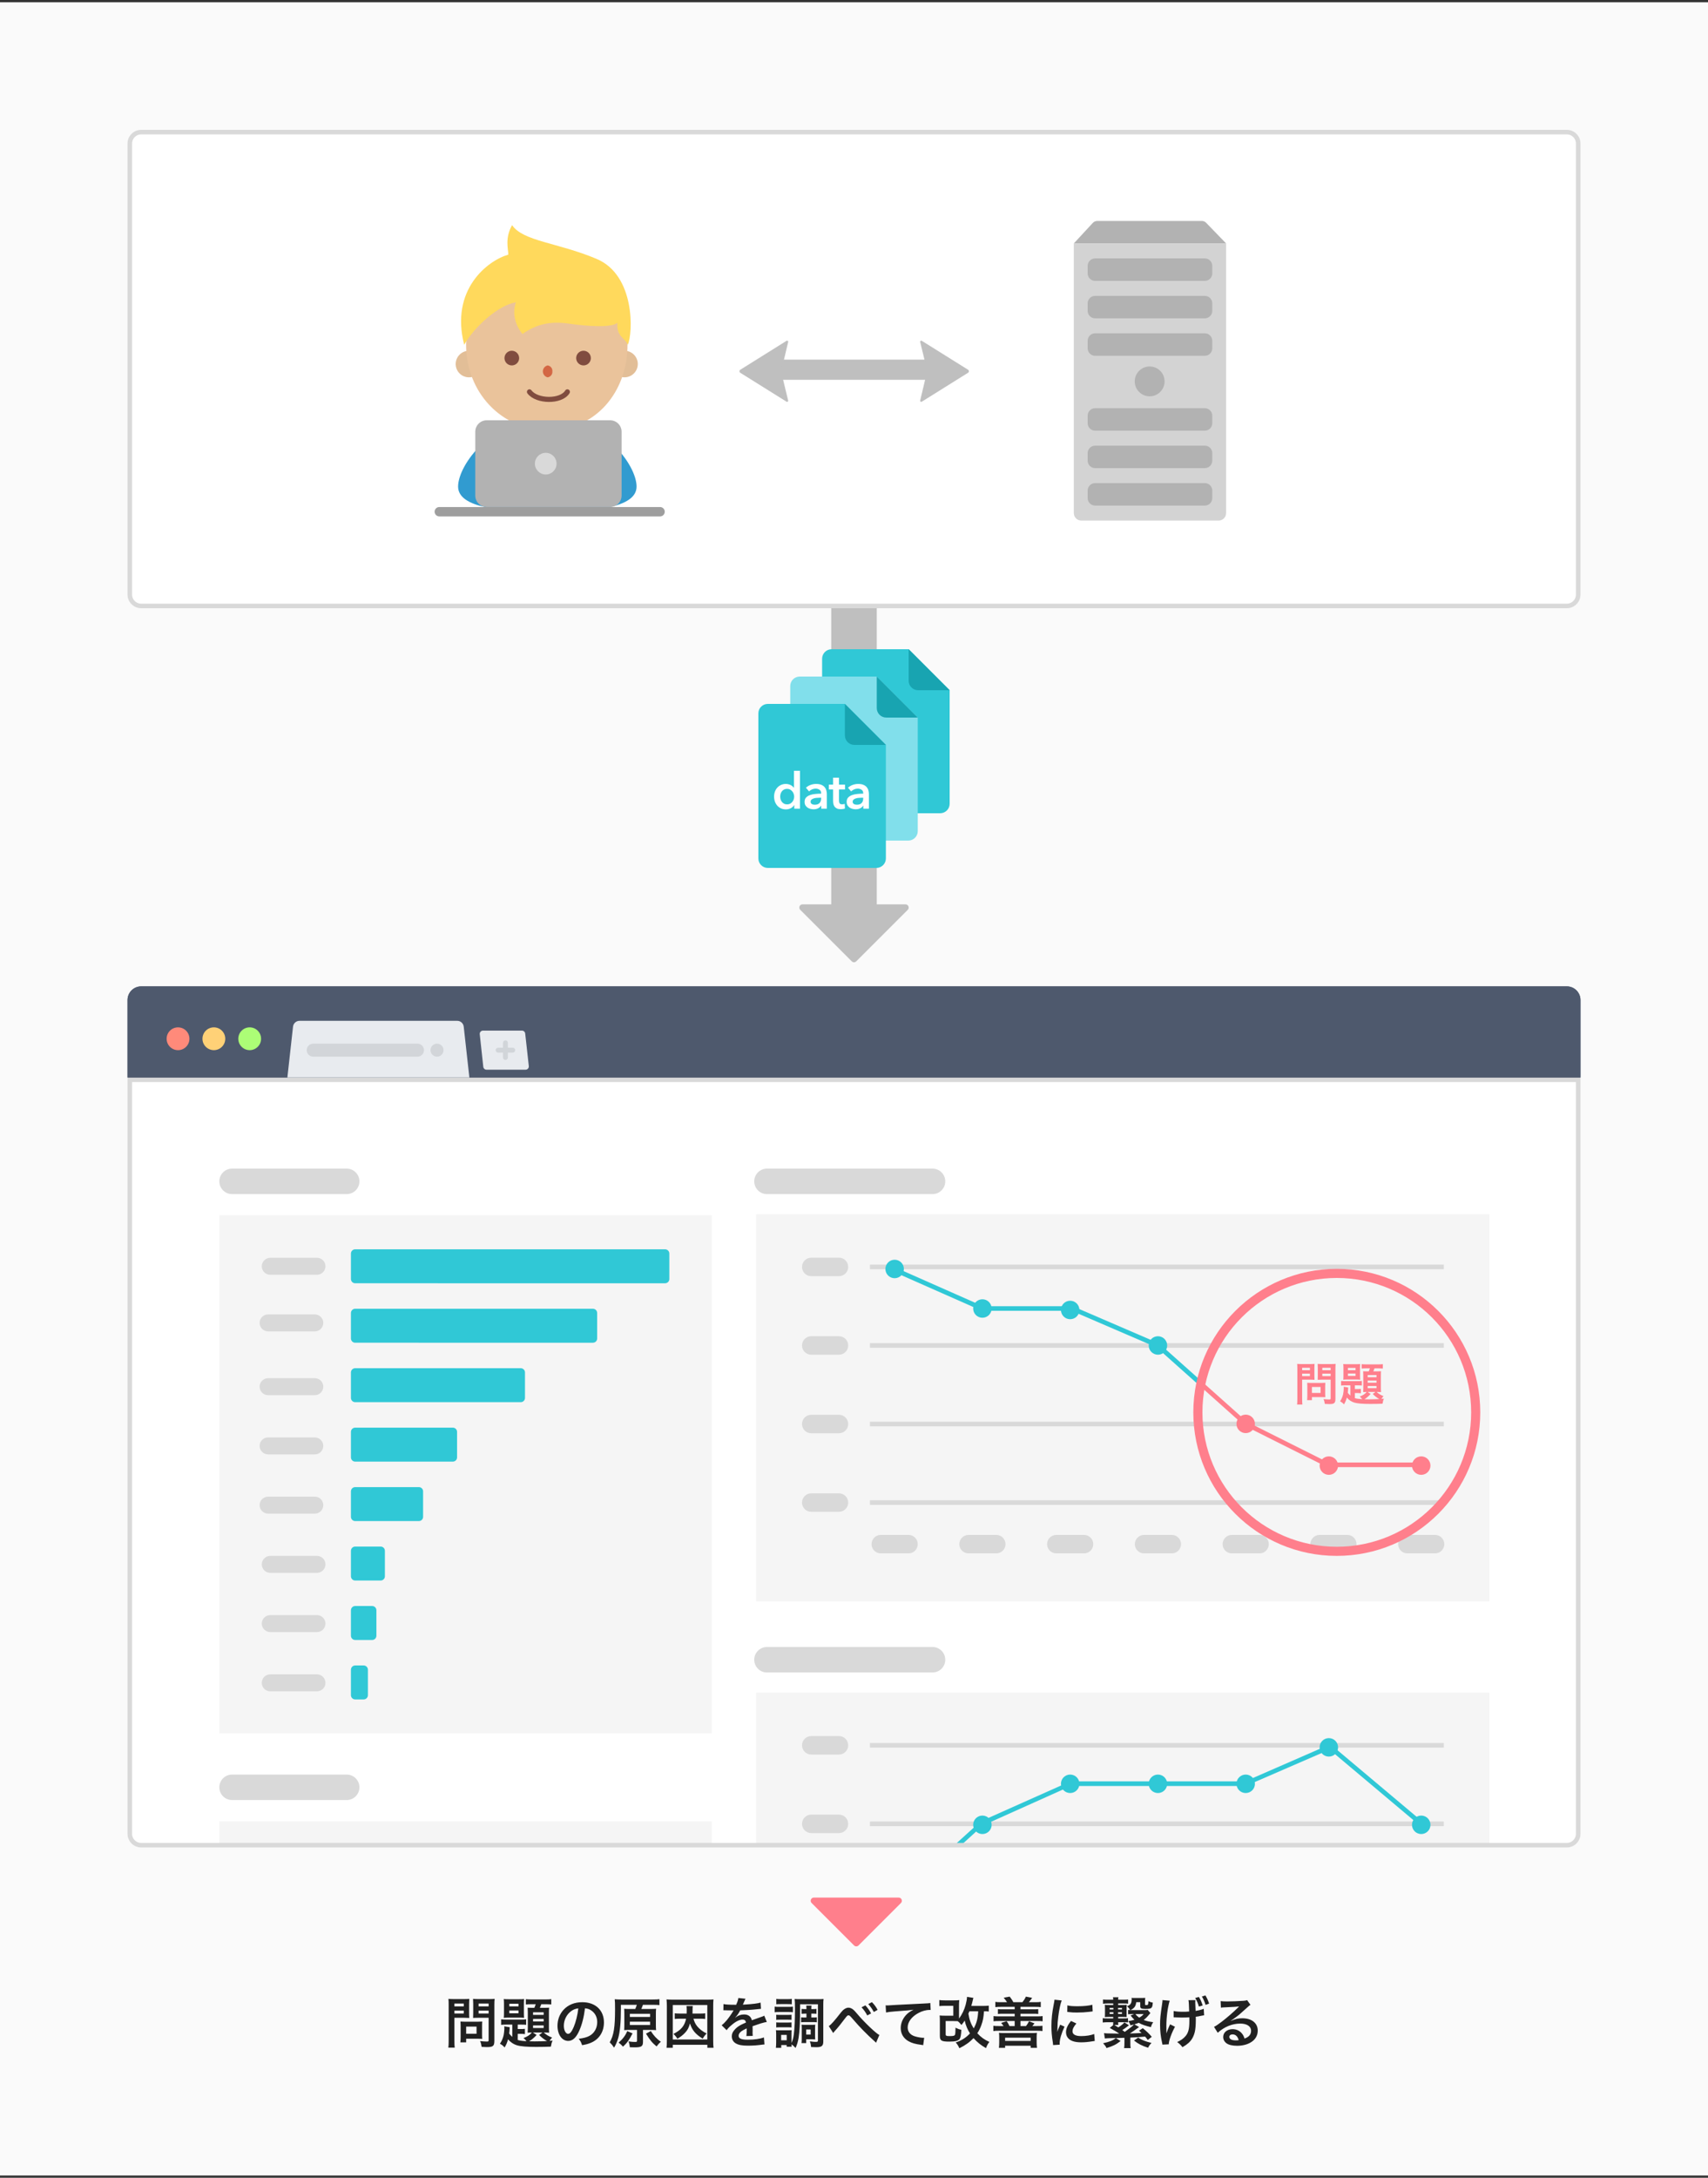 <?xml version="1.0" encoding="utf-8"?>
<!-- Generator: Adobe Illustrator 24.2.0, SVG Export Plug-In . SVG Version: 6.00 Build 0)  -->
<svg version="1.1" id="レイヤー_1" xmlns="http://www.w3.org/2000/svg" xmlns:xlink="http://www.w3.org/1999/xlink" x="0px"
	 y="0px" viewBox="0 0 375 478" style="enable-background:new 0 0 375 478;" xml:space="preserve">
<rect x="0" y="0" width="375" height="478" fill="#333333" stroke="none"/>
<style type="text/css">
	.st0{fill:#FAFAFA;}
	.st1{fill:#FFFFFF;}
	.st2{fill:none;stroke:#BFBFBF;stroke-width:4.433;}
	.st3{fill:#BFBFBF;}
	.st4{fill:#E2BE97;}
	.st5{fill:#319BD0;}
	.st6{fill:#EAC39B;}
	.st7{fill:#804C3F;}
	.st8{fill:none;stroke:#804C3F;stroke-width:1.115;stroke-linecap:round;stroke-linejoin:round;}
	.st9{fill:#B52A22;}
	.st10{fill:#D36744;}
	.st11{fill:#FFD95C;}
	.st12{fill:#B2B2B2;}
	.st13{fill:#D9D9D9;}
	.st14{fill:#9E9E9E;}
	.st15{fill:#D3D3D3;}
	.st16{fill:none;stroke:#D9D9D9;}
	.st17{fill-rule:evenodd;clip-rule:evenodd;fill:#BFBFBF;}
	.st18{fill:#F5F5F5;}
	.st19{fill:none;stroke:#D9D9D9;stroke-width:1.014;}
	.st20{fill:none;stroke:#30C8D6;stroke-width:1.014;}
	.st21{fill:none;stroke:#FF7F8C;stroke-width:1.014;}
	.st22{fill:#30C8D6;stroke:#30C8D6;stroke-width:1.014;}
	.st23{fill:#FF7F8C;}
	.st24{fill:#30C8D6;}
	.st25{fill:none;stroke:#FF7F8C;stroke-width:2;}
	.st26{clip-path:url(#SVGID_2_);}
	.st27{fill:#4E596D;}
	.st28{fill:#FF8A7A;}
	.st29{fill:#FFD177;}
	.st30{fill:#ACFD76;}
	.st31{fill:#E8EBEF;}
	.st32{fill:#D2D5D9;}
	.st33{fill:#D1D5D9;}
	.st34{fill:#212121;}
	.st35{fill-rule:evenodd;clip-rule:evenodd;fill:#30C8D6;}
	.st36{fill:#18A4B1;}
	.st37{fill-rule:evenodd;clip-rule:evenodd;fill:#81DFEB;}
</style>
<rect y="0.5" class="st0" width="375" height="477"/>
<path class="st1" d="M31,29h313c1.381,0,2.5,1.119,2.5,2.5v99c0,1.381-1.119,2.5-2.5,2.5H31
	c-1.381,0-2.5-1.119-2.5-2.5v-99C28.5,30.119,29.619,29,31,29z"/>
<path class="st2" d="M207.436,81.149h-39.895"/>
<path class="st3" d="M203.562,81.469l-1.535,6.448c-0.048,0.205,0.176,0.366,0.354,0.254
	l10.161-6.351c0.246-0.154,0.246-0.512,0-0.666l-10.157-6.348
	c-0.179-0.112-0.404,0.05-0.354,0.255l1.531,6.297
	C203.571,81.395,203.571,81.432,203.562,81.469z"/>
<path class="st3" d="M171.513,81.507l1.534-6.448c0.049-0.205-0.175-0.366-0.354-0.254
	l-10.16,6.351c-0.246,0.154-0.246,0.512,0,0.666l10.157,6.348
	c0.179,0.112,0.404-0.05,0.354-0.255l-1.531-6.296
	C171.504,81.581,171.504,81.543,171.513,81.507z"/>
<path class="st4" d="M105.88,79.903c0.001,0.577-0.17,1.141-0.491,1.621
	c-0.321,0.48-0.776,0.854-1.31,1.075c-0.533,0.221-1.119,0.279-1.686,0.166
	c-0.566-0.113-1.086-0.391-1.494-0.799c-0.408-0.408-0.686-0.928-0.798-1.494
	c-0.113-0.566-0.055-1.153,0.166-1.686c0.221-0.533,0.595-0.989,1.075-1.31
	c0.48-0.321,1.044-0.492,1.621-0.492c0.383,0,0.763,0.076,1.117,0.222
	c0.353,0.147,0.675,0.361,0.946,0.632c0.271,0.271,0.486,0.593,0.632,0.946
	C105.805,79.141,105.88,79.52,105.88,79.903z"/>
<path class="st4" d="M140.032,79.903c0,0.577-0.171,1.141-0.491,1.621
	c-0.321,0.48-0.777,0.854-1.31,1.075c-0.533,0.221-1.12,0.279-1.686,0.166
	c-0.566-0.113-1.086-0.391-1.494-0.799c-0.408-0.408-0.686-0.928-0.799-1.494
	c-0.112-0.566-0.054-1.153,0.167-1.686c0.221-0.533,0.595-0.989,1.075-1.31
	c0.479-0.321,1.044-0.492,1.621-0.492c0.774,0,1.516,0.307,2.063,0.854
	C139.725,78.387,140.032,79.13,140.032,79.903z"/>
<path class="st5" d="M120.17,91.691c-12.024-0-19.594,10.313-19.594,15.1
	c0,4.788,9.797,5.525,19.594,5.525c9.796,0,19.593-0.737,19.593-5.525
	C139.763,102.004,132.193,91.691,120.17,91.691z"/>
<path class="st6" d="M137.773,75.668c0,10.373-6.992,18.783-17.365,18.783
	c-10.373,0-18.073-8.41-18.073-18.783s7.701-18.783,18.073-18.783
	C130.781,56.885,137.773,65.294,137.773,75.668z"/>
<path class="st7" d="M113.981,78.595c0,0.318-0.094,0.63-0.271,0.894
	c-0.177,0.265-0.428,0.471-0.722,0.593c-0.294,0.122-0.618,0.154-0.93,0.092
	c-0.313-0.062-0.599-0.215-0.825-0.44c-0.225-0.225-0.378-0.512-0.44-0.824
	c-0.062-0.312-0.03-0.636,0.091-0.93c0.122-0.294,0.328-0.546,0.593-0.722
	c0.265-0.177,0.576-0.271,0.894-0.271c0.427,0,0.837,0.17,1.138,0.471
	C113.811,77.759,113.981,78.168,113.981,78.595z"/>
<path class="st7" d="M129.723,78.595c0.001,0.318-0.094,0.63-0.271,0.894
	c-0.176,0.265-0.428,0.471-0.722,0.593c-0.294,0.122-0.618,0.154-0.93,0.092
	c-0.312-0.062-0.599-0.215-0.824-0.441c-0.225-0.225-0.379-0.512-0.441-0.824
	c-0.062-0.312-0.03-0.636,0.092-0.93c0.122-0.294,0.328-0.546,0.593-0.722
	c0.265-0.177,0.576-0.271,0.894-0.271c0.427,0,0.836,0.17,1.138,0.471
	C129.554,77.759,129.723,78.168,129.723,78.595z"/>
<path class="st8" d="M116.244,86.008c1.574,2.149,6.949,2.267,8.328,0"/>
<path class="st9" d="M120.054,94.451h0.352c-0.118,0-0.234-0.007-0.352-0.009V94.451z"/>
<path class="st10" d="M121.276,81.513c0.031,0.311-0.061,0.622-0.256,0.867
	s-0.478,0.403-0.788,0.442c-0.297-0.067-0.562-0.234-0.751-0.471
	c-0.19-0.238-0.293-0.533-0.293-0.837s0.103-0.599,0.293-0.837
	c0.189-0.238,0.454-0.404,0.751-0.471c0.31,0.039,0.593,0.197,0.788,0.442
	S121.307,81.201,121.276,81.513z"/>
<path class="st11" d="M111.603,55.887c-4.574,1.322-12.795,7.699-9.691,19.782
	c2.212-3.932,7.569-8.741,11.359-9.307c-0.948,2.653,0.066,5.257,1.432,6.954
	c3.222-2.274,6.254-2.842,10.233-2.274c3.98,0.569,9.285,0.948,10.612-0.19
	c-0.189,3.15,1.632,3.208,2.291,4.817C138.976,73.205,139.527,60.43,131,56.83
	c-8.527-3.601-16.156-3.846-18.571-7.42
	C110.829,52.276,111.575,54.556,111.603,55.887z"/>
<path class="st12" d="M104.347,94.764c0-1.39,1.127-2.517,2.517-2.517h27.094
	c1.39,0,2.517,1.127,2.517,2.517v14.005c0,1.39-1.127,2.517-2.517,2.517h-27.094
	c-1.39,0-2.517-1.127-2.517-2.517V94.764z"/>
<circle class="st13" cx="119.816" cy="101.767" r="2.38"/>
<path class="st14" d="M95.42,112.317c0-0.569,0.462-1.031,1.031-1.031h48.468
	c0.57,0,1.031,0.462,1.031,1.031c0,0.57-0.461,1.032-1.031,1.032H96.451
	C95.882,113.349,95.42,112.887,95.42,112.317z"/>
<path class="st12" d="M239.93,48.924c0.25-0.27,0.602-0.424,0.97-0.424h22.967
	c0.358,0,0.7,0.145,0.949,0.402l4.383,4.53h-33.436L239.93,48.924z"/>
<path class="st15" d="M235.763,53.432h33.436v59.188c0,0.905-0.734,1.638-1.638,1.638
	h-30.161c-0.904,0-1.637-0.733-1.637-1.638V53.432z"/>
<path class="st12" d="M238.802,107.676c0-0.905,0.733-1.638,1.638-1.638h24.081
	c0.905,0,1.638,0.733,1.638,1.638v1.656c0,0.905-0.733,1.638-1.638,1.638h-24.081
	c-0.905,0-1.638-0.733-1.638-1.638V107.676z"/>
<path class="st12" d="M238.802,74.797c0-0.904,0.733-1.638,1.638-1.638h24.081
	c0.905,0,1.638,0.733,1.638,1.638v1.656c0,0.904-0.733,1.638-1.638,1.638h-24.081
	c-0.905,0-1.638-0.733-1.638-1.638V74.797z"/>
<circle class="st12" cx="252.413" cy="83.713" r="3.276"/>
<path class="st12" d="M238.802,99.456c0-0.904,0.733-1.638,1.638-1.638h24.081
	c0.905,0,1.638,0.733,1.638,1.638v1.657c0,0.904-0.733,1.637-1.638,1.637h-24.081
	c-0.905,0-1.638-0.733-1.638-1.637V99.456z"/>
<path class="st12" d="M238.802,66.578c0-0.905,0.733-1.638,1.638-1.638h24.081
	c0.905,0,1.638,0.733,1.638,1.638v1.656c0,0.905-0.733,1.638-1.638,1.638h-24.081
	c-0.905,0-1.638-0.733-1.638-1.638V66.578z"/>
<path class="st12" d="M238.802,91.236c0-0.905,0.733-1.638,1.638-1.638h24.081
	c0.905,0,1.638,0.733,1.638,1.638v1.656c0,0.905-0.733,1.638-1.638,1.638h-24.081
	c-0.905,0-1.638-0.733-1.638-1.638V91.236z"/>
<path class="st12" d="M238.802,58.358c0-0.905,0.734-1.638,1.638-1.638h24.081
	c0.905,0,1.638,0.733,1.638,1.638v1.656c0,0.904-0.733,1.638-1.638,1.638h-24.081
	c-0.904,0-1.638-0.733-1.638-1.638V58.358z"/>
<path class="st16" d="M31,29h313c1.381,0,2.5,1.119,2.5,2.5v99c0,1.381-1.119,2.5-2.5,2.5H31
	c-1.381,0-2.5-1.119-2.5-2.5v-99C28.5,30.119,29.619,29,31,29z"/>
<path class="st17" d="M192.5,133.5h-10v65h-6.31c-0.624,0-0.936,0.754-0.495,1.195l11.31,11.31
	c0.273,0.273,0.717,0.273,0.99,0l11.31-11.31
	c0.441-0.441,0.129-1.195-0.495-1.195H192.5V133.5z"/>
<g>
	<path class="st1" d="M28.5,237h318v165.5c0,1.381-1.119,2.5-2.5,2.5H31c-1.381,0-2.5-1.119-2.5-2.5V237z"/>
	<rect x="166" y="266.5" class="st18" width="161" height="85"/>
	<path class="st19" d="M191,329.799h126"/>
	<path class="st19" d="M191,312.559h126"/>
	<path class="st19" d="M191,295.318h126"/>
	<path class="st19" d="M191,278.078h126"/>
	<path class="st20" d="M196,278.5l19.693,8.705h19.707l18.831,8.114l9.306,8.299"/>
	<path class="st21" d="M312.175,321.513H291.5L273.5,312.5l-9.761-8.714"/>
	<circle class="st22" cx="196.424" cy="278.528" r="1.521"/>
	<circle class="st22" cx="215.693" cy="287.206" r="1.521"/>
	<circle class="st22" cx="234.962" cy="287.528" r="1.521"/>
	<circle class="st22" cx="254.231" cy="295.318" r="1.521"/>
	<circle class="st23" cx="273.499" cy="312.528" r="2.028"/>
	<circle class="st23" cx="291.754" cy="321.686" r="2.028"/>
	<circle class="st23" cx="312.037" cy="321.686" r="2.028"/>
	<path class="st13" d="M178.113,276.05h6.085c1.12,0,2.028,0.908,2.028,2.028l0,0
		c0,1.12-0.908,2.028-2.028,2.028h-6.085c-1.12,0-2.028-0.908-2.028-2.028l0,0
		C176.085,276.958,176.993,276.05,178.113,276.05z"/>
	<path class="st13" d="M178.113,293.29h6.085c1.12,0,2.028,0.908,2.028,2.028l0,0
		c0,1.12-0.908,2.028-2.028,2.028h-6.085c-1.12,0-2.028-0.908-2.028-2.028l0,0
		C176.085,294.198,176.993,293.29,178.113,293.29z"/>
	<path class="st13" d="M178.113,310.531h6.085c1.12,0,2.028,0.908,2.028,2.028l0,0
		c0,1.12-0.908,2.028-2.028,2.028h-6.085c-1.12,0-2.028-0.908-2.028-2.028l0,0
		C176.085,311.439,176.993,310.531,178.113,310.531z"/>
	<path class="st13" d="M178.113,327.771h6.085c1.12,0,2.028,0.908,2.028,2.028l0,0
		c0,1.12-0.908,2.028-2.028,2.028h-6.085c-1.12,0-2.028-0.908-2.028-2.028l0,0
		C176.085,328.679,176.993,327.771,178.113,327.771z"/>
	<path class="st13" d="M193.382,336.898h6.085c1.12,0,2.028,0.908,2.028,2.028l0,0
		c0,1.12-0.908,2.028-2.028,2.028h-6.085c-1.12,0-2.028-0.908-2.028-2.028l0,0
		C191.354,337.806,192.262,336.898,193.382,336.898z"/>
	<path class="st13" d="M212.65,336.898h6.085c1.12,0,2.028,0.908,2.028,2.028l0,0
		c0,1.12-0.908,2.028-2.028,2.028h-6.085c-1.12,0-2.028-0.908-2.028-2.028l0,0
		C210.622,337.806,211.53,336.898,212.65,336.898z"/>
	<path class="st13" d="M231.919,336.898h6.085c1.12,0,2.028,0.908,2.028,2.028l0,0
		c0,1.12-0.908,2.028-2.028,2.028h-6.085c-1.12,0-2.028-0.908-2.028-2.028l0,0
		C229.891,337.806,230.799,336.898,231.919,336.898z"/>
	<path class="st13" d="M251.188,336.898h6.085c1.12,0,2.028,0.908,2.028,2.028l0,0
		c0,1.12-0.908,2.028-2.028,2.028h-6.085c-1.12,0-2.028-0.908-2.028-2.028l0,0
		C249.16,337.806,250.068,336.898,251.188,336.898z"/>
	<path class="st13" d="M270.457,336.898h6.085c1.12,0,2.028,0.908,2.028,2.028l0,0
		c0,1.12-0.908,2.028-2.028,2.028h-6.085c-1.12,0-2.028-0.908-2.028-2.028l0,0
		C268.429,337.806,269.337,336.898,270.457,336.898z"/>
	<path class="st13" d="M289.725,336.898h6.085c1.12,0,2.028,0.908,2.028,2.028l0,0
		c0,1.12-0.908,2.028-2.028,2.028h-6.085c-1.12,0-2.028-0.908-2.028-2.028l0,0
		C287.697,337.806,288.605,336.898,289.725,336.898z"/>
	<path class="st13" d="M308.994,336.898h6.085c1.12,0,2.028,0.908,2.028,2.028l0,0
		c0,1.12-0.908,2.028-2.028,2.028h-6.085c-1.12,0-2.028-0.908-2.028-2.028l0,0
		C306.966,337.806,307.874,336.898,308.994,336.898z"/>
	<rect x="166" y="371.5" class="st18" width="161" height="33.5"/>
	<path class="st19" d="M191,400.318h126"/>
	<path class="st19" d="M191,383.078h126"/>
	<polygon class="st24" points="292.086,382.838 273.395,390.993 235,390.993 215.292,399.785 
		209.538,405 211.021,405 215.781,400.678 235.108,392.007 273.5,392.007 291.914,384.02 
		311.674,400.636 312.326,399.86 292.326,383.041 	"/>
	<circle class="st22" cx="215.693" cy="400.528" r="1.521"/>
	<circle class="st22" cx="234.962" cy="391.528" r="1.521"/>
	<circle class="st22" cx="254.231" cy="391.528" r="1.521"/>
	<circle class="st22" cx="273.499" cy="391.528" r="1.521"/>
	<circle class="st22" cx="291.754" cy="383.528" r="1.521"/>
	<circle class="st22" cx="312.037" cy="400.528" r="1.521"/>
	<path class="st13" d="M178.113,381.05h6.085c1.12,0,2.028,0.908,2.028,2.028l0,0
		c0,1.12-0.908,2.028-2.028,2.028h-6.085c-1.12,0-2.028-0.908-2.028-2.028l0,0
		C176.085,381.958,176.993,381.05,178.113,381.05z"/>
	<path class="st13" d="M178.113,398.29h6.085c1.12,0,2.028,0.908,2.028,2.028l0,0
		c0,1.12-0.908,2.028-2.028,2.028h-6.085c-1.12,0-2.028-0.908-2.028-2.028l0,0
		C176.085,399.198,176.993,398.29,178.113,398.29z"/>
	<rect x="48.155" y="266.753" class="st18" width="108.121" height="113.713"/>
	<path class="st13" d="M59.339,276.074H69.592c1.03,0,1.864,0.835,1.864,1.864v0
		c0,1.03-0.835,1.864-1.864,1.864H59.339c-1.03,0-1.864-0.835-1.864-1.864v-0
		C57.475,276.909,58.31,276.074,59.339,276.074z"/>
	<path class="st24" d="M77.981,274.209h68.041c0.515,0,0.932,0.417,0.932,0.932v5.592
		c0,0.515-0.417,0.932-0.932,0.932H77.981c-0.515,0-0.932-0.417-0.932-0.932
		v-5.592C77.049,274.626,77.466,274.209,77.981,274.209z"/>
	<path class="st24" d="M77.981,287.259h52.196c0.515,0,0.932,0.417,0.932,0.932v5.592
		c0,0.515-0.417,0.932-0.932,0.932H77.981c-0.515,0-0.932-0.417-0.932-0.932
		v-5.592C77.049,287.676,77.466,287.259,77.981,287.259z"/>
	<path class="st24" d="M77.981,300.307h36.351c0.515,0,0.932,0.417,0.932,0.932v5.592
		c0,0.515-0.417,0.932-0.932,0.932H77.981c-0.515,0-0.932-0.417-0.932-0.932v-5.592
		C77.049,300.724,77.466,300.307,77.981,300.307z"/>
	<path class="st24" d="M77.981,313.356h21.438c0.515,0,0.932,0.417,0.932,0.932v5.592
		c0,0.515-0.417,0.932-0.932,0.932H77.981c-0.515,0-0.932-0.417-0.932-0.932v-5.592
		C77.049,313.773,77.466,313.356,77.981,313.356z"/>
	<path class="st24" d="M77.981,326.406h13.981c0.515,0,0.932,0.417,0.932,0.932v5.592
		c0,0.515-0.417,0.932-0.932,0.932H77.981c-0.515,0-0.932-0.417-0.932-0.932v-5.592
		C77.049,326.823,77.466,326.406,77.981,326.406z"/>
	<path class="st24" d="M77.981,339.455h5.592c0.515,0,0.932,0.417,0.932,0.932v5.592
		c0,0.515-0.417,0.932-0.932,0.932h-5.592c-0.515,0-0.932-0.417-0.932-0.932v-5.592
		C77.049,339.872,77.466,339.455,77.981,339.455z"/>
	<path class="st24" d="M77.981,352.504h3.728c0.515,0,0.932,0.417,0.932,0.932v5.592
		c0,0.515-0.417,0.932-0.932,0.932h-3.728c-0.515,0-0.932-0.417-0.932-0.932v-5.592
		C77.049,352.921,77.466,352.504,77.981,352.504z"/>
	<path class="st24" d="M77.981,365.553h1.864c0.515,0,0.932,0.417,0.932,0.932v5.592
		c0,0.515-0.417,0.932-0.932,0.932h-1.864c-0.515,0-0.932-0.417-0.932-0.932v-5.592
		C77.049,365.97,77.466,365.553,77.981,365.553z"/>
	<path class="st13" d="M58.864,288.5h10.253c1.03,0,1.864,0.835,1.864,1.864v0
		c0,1.03-0.835,1.864-1.864,1.864h-10.253c-1.03,0-1.864-0.835-1.864-1.864v-0
		C57,289.335,57.835,288.5,58.864,288.5z"/>
	<path class="st13" d="M58.864,302.5h10.253c1.03,0,1.864,0.835,1.864,1.864v0
		c0,1.03-0.835,1.864-1.864,1.864h-10.253c-1.03,0-1.864-0.835-1.864-1.864v-0
		C57,303.335,57.835,302.5,58.864,302.5z"/>
	<path class="st13" d="M58.864,315.5h10.253c1.03,0,1.864,0.835,1.864,1.864v0
		c0,1.03-0.835,1.864-1.864,1.864h-10.253c-1.03,0-1.864-0.835-1.864-1.864v-0
		C57,316.335,57.835,315.5,58.864,315.5z"/>
	<path class="st13" d="M58.864,328.5h10.253c1.03,0,1.864,0.835,1.864,1.864v0
		c0,1.03-0.835,1.864-1.864,1.864h-10.253c-1.03,0-1.864-0.835-1.864-1.864v-0
		C57,329.335,57.835,328.5,58.864,328.5z"/>
	<path class="st13" d="M59.339,341.5H69.592c1.03,0,1.864,0.835,1.864,1.864v0
		c0,1.03-0.835,1.864-1.864,1.864H59.339c-1.03,0-1.864-0.835-1.864-1.864v-0
		C57.475,342.335,58.31,341.5,59.339,341.5z"/>
	<path class="st13" d="M59.339,354.5H69.592c1.03,0,1.864,0.835,1.864,1.864v0
		c0,1.03-0.835,1.864-1.864,1.864H59.339c-1.03,0-1.864-0.835-1.864-1.864v-0
		C57.475,355.335,58.31,354.5,59.339,354.5z"/>
	<path class="st13" d="M59.339,367.5H69.592c1.03,0,1.864,0.835,1.864,1.864v0
		c0,1.03-0.835,1.864-1.864,1.864H59.339c-1.03,0-1.864-0.835-1.864-1.864v-0
		C57.475,368.335,58.31,367.5,59.339,367.5z"/>
	<path class="st13" d="M50.951,256.5h25.166c1.544,0,2.796,1.252,2.796,2.796v-0
		c0,1.544-1.252,2.796-2.796,2.796H50.951c-1.544,0-2.796-1.252-2.796-2.796v0
		C48.155,257.752,49.407,256.5,50.951,256.5z"/>
	<path class="st13" d="M50.951,389.5h25.166c1.544,0,2.796,1.252,2.796,2.796v-0
		c0,1.544-1.252,2.796-2.796,2.796H50.951c-1.544,0-2.796-1.252-2.796-2.796v0
		C48.155,390.752,49.407,389.5,50.951,389.5z"/>
	<path class="st13" d="M168.392,256.5h36.351c1.544,0,2.796,1.252,2.796,2.796v-0
		c0,1.544-1.252,2.796-2.796,2.796h-36.351c-1.544,0-2.796-1.252-2.796-2.796
		v0C165.596,257.752,166.848,256.5,168.392,256.5z"/>
	<path class="st13" d="M168.392,361.5h36.351c1.544,0,2.796,1.252,2.796,2.796v-0
		c0,1.544-1.252,2.796-2.796,2.796h-36.351c-1.544,0-2.796-1.252-2.796-2.796
		v0C165.596,362.752,166.848,361.5,168.392,361.5z"/>
	<rect x="48.155" y="399.787" class="st18" width="108.121" height="5.213"/>
	<circle class="st25" cx="293.5" cy="310" r="30.5"/>
	<path class="st23" d="M285.89,302.82h1.8c0.33,0,0.68,0.01,0.92,0.03
		c-0.02-0.22-0.03-0.45-0.03-0.9v-1.65c0-0.39,0.01-0.62,0.03-0.94
		c-0.27,0.03-0.5,0.04-1.02,0.04h-1.77c-0.48,0-0.71-0.01-1.02-0.04
		c0.03,0.32,0.04,0.6,0.04,1.13v6.55c0,0.62-0.02,0.94-0.06,1.24
		h1.17c-0.04-0.26-0.06-0.63-0.06-1.23V302.82z M285.89,300.22h1.71
		v0.52h-1.71V300.22z M285.89,301.51h1.71v0.53h-1.71V301.51z M293.2,300.48
		c0-0.49,0.01-0.79,0.05-1.12c-0.31,0.03-0.55,0.04-1.03,0.04h-1.9
		c-0.5,0-0.72-0.01-1.02-0.04c0.02,0.29,0.03,0.56,0.03,0.94v1.65
		c0,0.43-0.01,0.63-0.02,0.9c0.22-0.02,0.58-0.03,0.91-0.03h1.93
		v4.09c0,0.22-0.05,0.26-0.33,0.26c-0.33,0-0.81-0.04-1.23-0.09
		c0.16,0.37,0.21,0.58,0.28,1.06c0.66,0.04,0.77,0.04,0.93,0.04
		c0.58,0,0.85-0.04,1.05-0.16c0.26-0.16,0.35-0.42,0.35-0.97V300.48z
		 M290.32,300.22h1.83v0.52h-1.83V300.22z M290.32,301.51h1.83v0.53h-1.83
		V301.51z M290.95,304.2c0-0.29,0.01-0.49,0.03-0.69
		c-0.21,0.02-0.46,0.03-0.77,0.03h-2.47c-0.29,0-0.52-0.01-0.74-0.03
		c0.02,0.21,0.03,0.43,0.03,0.7v2.14c0,0.38-0.02,0.69-0.05,0.97
		h1.06v-0.67h2.23c0.29,0,0.5,0.01,0.71,0.03
		c-0.02-0.19-0.03-0.39-0.03-0.68V304.2z M288.04,304.43h1.9v1.31
		h-1.9V304.43z M296.48,306.32c-0.27-0.25-0.42-0.41-0.57-0.62
		c0.05-0.37,0.07-0.6,0.08-0.8c0-0.18,0.01-0.2,0.03-0.35
		l-1.01-0.17c0.01,0.13,0.02,0.2,0.02,0.29
		c0,0.4-0.07,1.06-0.15,1.4c-0.14,0.57-0.36,1.07-0.66,1.49
		c0.49,0.3,0.56,0.36,0.85,0.69c0.28-0.44,0.47-0.89,0.64-1.5
		c0.4,0.51,0.97,0.9,1.62,1.1c0.66,0.2,1.78,0.3,3.52,0.3
		c0.87,0,2.01-0.02,2.69-0.05c0.08-0.49,0.15-0.76,0.31-1.11
		c-0.26,0.03-0.37,0.04-0.55,0.05c0.15-0.24,0.26-0.38,0.46-0.6
		c-0.6-0.23-1.02-0.48-1.53-0.92h0.17c0.37,0,0.57,0.01,0.82,0.03
		c-0.03-0.28-0.04-0.57-0.04-0.95v-2.78c0-0.39,0.01-0.61,0.04-0.85
		C302.98,300.99,302.8,301,302.38,301h-0.86c0.11-0.24,0.16-0.37,0.26-0.66
		h0.87c0.34,0,0.72,0.02,0.96,0.04v-0.97
		c-0.24,0.04-0.53,0.06-1.05,0.06h-2.52c-0.46,0-0.79-0.02-1.08-0.05
		v0.97c0.26-0.03,0.6-0.05,0.99-0.05h0.82
		c-0.07,0.21-0.15,0.43-0.25,0.66h-0.4c-0.43,0-0.6-0.01-0.83-0.03
		c0.02,0.27,0.03,0.51,0.03,0.84v2.92c0,0.34-0.01,0.6-0.03,0.82
		c0.22-0.02,0.4-0.03,0.78-0.03c-0.4,0.47-0.85,0.75-1.54,1.01
		c0.22,0.18,0.37,0.34,0.55,0.57c-0.81-0.04-1.19-0.1-1.61-0.22
		v-1.12h0.51c0.36,0,0.58,0.01,0.81,0.05v-0.97
		c-0.24,0.03-0.48,0.04-0.8,0.04h-0.52v-0.81h0.62
		c0.45,0,0.62,0.01,0.92,0.04v-1.01c-0.26,0.04-0.47,0.05-0.83,0.05
		h-2.78c-0.49,0-0.69-0.01-0.96-0.05v1.02
		c0.26-0.04,0.44-0.05,0.96-0.05h1.08V306.32z M300.25,305.52H302
		l-0.61,0.45c0.54,0.53,0.94,0.83,1.45,1.11
		c-0.65,0.03-1.58,0.06-2.28,0.06c-0.3,0-0.65-0.01-1-0.02
		c0.43-0.24,0.97-0.7,1.37-1.16L300.25,305.52z M300.28,301.82h1.94v0.47
		h-1.94V301.82z M300.28,303.03h1.94v0.46h-1.94V303.03z M300.28,304.22
		h1.94v0.47h-1.94V304.22z M294.96,301.96c0,0.43-0.01,0.61-0.04,0.87
		c0.28-0.03,0.52-0.04,0.88-0.04h1.96c0.35,0,0.6,0.01,0.88,0.04
		c-0.03-0.24-0.04-0.41-0.04-0.86v-1.7c0-0.45,0.01-0.63,0.04-0.88
		c-0.23,0.03-0.4,0.04-0.9,0.04h-1.94c-0.44,0-0.68-0.01-0.88-0.04
		c0.03,0.25,0.04,0.51,0.04,0.87V301.96z M295.94,300.25h1.68v0.49h-1.68V300.25z
		 M295.94,301.48h1.68V302h-1.68V301.48z"/>
</g>
<path class="st16" d="M28.5,237h318v165.5c0,1.381-1.119,2.5-2.5,2.5H31c-1.381,0-2.5-1.119-2.5-2.5V237z"/>
<g>
	<defs>
		<rect id="SVGID_1_" x="28" y="216.5" width="319" height="20"/>
	</defs>
	<clipPath id="SVGID_2_">
		<use xlink:href="#SVGID_1_"  style="overflow:visible;"/>
	</clipPath>
	<g class="st26">
		<path class="st27" d="M28,219.5c0-1.657,1.343-3,3-3h313c1.657,0,3,1.343,3,3v17H28V219.5z"/>
		<path class="st27" d="M28,219.5c0-1.657,1.343-3,3-3h313c1.657,0,3,1.343,3,3v17H28V219.5z"/>
		<circle class="st28" cx="39.086" cy="227.998" r="2.503"/>
		<circle class="st29" cx="46.954" cy="227.996" r="2.503"/>
		<circle class="st30" cx="54.821" cy="227.996" r="2.503"/>
		<path class="st31" d="M64.336,225.335c0.08-0.724,0.693-1.273,1.422-1.273h34.632
			c0.729,0,1.341,0.549,1.422,1.273l1.289,11.602H63.047L64.336,225.335z"/>
		<path class="st32" d="M68.769,229.07H91.657c0.79,0,1.43,0.64,1.43,1.43l0,0
			c0,0.79-0.64,1.43-1.43,1.43H68.769c-0.79,0-1.431-0.64-1.431-1.43l0,0
			C67.338,229.71,67.979,229.07,68.769,229.07z"/>
		<path class="st32" d="M95.949,229.069L95.949,229.069c0.79,0,1.431,0.64,1.431,1.43l0,0
			c0,0.79-0.64,1.43-1.431,1.43l0,0c-0.79,0-1.43-0.64-1.43-1.43l0,0
			C94.518,229.709,95.159,229.069,95.949,229.069z"/>
		<path class="st31" d="M105.332,227c-0.046-0.423,0.286-0.792,0.711-0.792h8.555
			c0.365,0,0.671,0.274,0.711,0.636l0.793,7.153
			c0.047,0.424-0.285,0.794-0.711,0.794h-8.573c-0.365,0-0.672-0.275-0.711-0.638
			L105.332,227z"/>
		<path class="st33" d="M109.359,229.964h3.219c0.296,0,0.536,0.24,0.536,0.536l0,0
			c0,0.296-0.24,0.536-0.536,0.536h-3.219c-0.296,0-0.536-0.24-0.536-0.536l0,0
			C108.823,230.204,109.063,229.964,109.359,229.964z"/>
		<path class="st33" d="M111.505,228.89v3.219c0,0.296-0.24,0.536-0.536,0.536l0,0
			c-0.296,0-0.536-0.24-0.536-0.536v-3.219c0-0.296,0.24-0.536,0.536-0.536l0,0
			C111.265,228.354,111.505,228.594,111.505,228.89z"/>
	</g>
</g>
<path class="st34" d="M99.768,442.884h2.16c0.396,0,0.816,0.012,1.104,0.036
	c-0.024-0.264-0.036-0.54-0.036-1.08v-1.98c0-0.468,0.012-0.744,0.036-1.128
	c-0.324,0.036-0.6,0.048-1.224,0.048h-2.124c-0.576,0-0.852-0.012-1.224-0.048
	c0.036,0.384,0.048,0.72,0.048,1.356v7.86c0,0.744-0.024,1.128-0.072,1.488
	h1.404c-0.048-0.312-0.072-0.756-0.072-1.476V442.884z M99.768,439.764h2.052v0.624
	h-2.052V439.764z M99.768,441.312h2.052v0.636h-2.052V441.312z M108.54,440.076
	c0-0.588,0.012-0.948,0.06-1.344c-0.372,0.036-0.66,0.048-1.236,0.048h-2.28
	c-0.6,0-0.864-0.012-1.224-0.048c0.024,0.348,0.036,0.672,0.036,1.128v1.98
	c0,0.516-0.012,0.756-0.024,1.08c0.264-0.024,0.696-0.036,1.092-0.036h2.316
	v4.908c0,0.264-0.06,0.312-0.396,0.312c-0.396,0-0.972-0.048-1.476-0.108
	c0.192,0.444,0.252,0.696,0.336,1.272c0.792,0.048,0.924,0.048,1.116,0.048
	c0.696,0,1.02-0.048,1.26-0.192c0.312-0.192,0.42-0.504,0.42-1.164V440.076z
	 M105.084,439.764h2.196v0.624h-2.196V439.764z M105.084,441.312h2.196v0.636h-2.196
	V441.312z M105.84,444.54c0-0.348,0.012-0.588,0.036-0.828
	c-0.252,0.024-0.552,0.036-0.924,0.036h-2.964c-0.348,0-0.624-0.012-0.888-0.036
	c0.024,0.252,0.036,0.516,0.036,0.84v2.568c0,0.456-0.024,0.828-0.06,1.164
	h1.272v-0.804h2.676c0.348,0,0.6,0.012,0.852,0.036
	c-0.024-0.228-0.036-0.468-0.036-0.816V444.54z M102.348,444.816h2.28v1.572
	h-2.28V444.816z M112.476,447.084c-0.324-0.3-0.504-0.492-0.684-0.744
	c0.06-0.444,0.084-0.72,0.096-0.96c0-0.216,0.012-0.24,0.036-0.42
	l-1.212-0.204c0.012,0.156,0.024,0.24,0.024,0.348
	c0,0.48-0.084,1.272-0.18,1.68c-0.168,0.684-0.432,1.284-0.792,1.788
	c0.588,0.36,0.672,0.432,1.02,0.828c0.336-0.528,0.564-1.068,0.768-1.8
	c0.48,0.612,1.164,1.08,1.944,1.32c0.792,0.24,2.136,0.36,4.224,0.36
	c1.044,0,2.412-0.024,3.228-0.06c0.096-0.588,0.18-0.912,0.372-1.332
	c-0.312,0.036-0.444,0.048-0.66,0.06c0.18-0.288,0.312-0.456,0.552-0.72
	c-0.72-0.276-1.224-0.576-1.836-1.104h0.204c0.444,0,0.684,0.012,0.984,0.036
	c-0.036-0.336-0.048-0.684-0.048-1.14v-3.336c0-0.468,0.012-0.732,0.048-1.02
	c-0.288,0.024-0.504,0.036-1.008,0.036h-1.032
	c0.132-0.288,0.192-0.444,0.312-0.792h1.044c0.408,0,0.864,0.024,1.152,0.048
	v-1.164c-0.288,0.048-0.636,0.072-1.26,0.072h-3.024
	c-0.552,0-0.948-0.024-1.296-0.06v1.164c0.312-0.036,0.72-0.06,1.188-0.06
	h0.984c-0.084,0.252-0.18,0.516-0.3,0.792h-0.48
	c-0.516,0-0.72-0.012-0.996-0.036c0.024,0.324,0.036,0.612,0.036,1.008v3.504
	c0,0.408-0.012,0.72-0.036,0.984c0.264-0.024,0.48-0.036,0.936-0.036
	c-0.48,0.564-1.02,0.9-1.848,1.212c0.264,0.216,0.444,0.408,0.66,0.684
	c-0.972-0.048-1.428-0.12-1.932-0.264v-1.344h0.612
	c0.432,0,0.696,0.012,0.972,0.06v-1.164c-0.288,0.036-0.576,0.048-0.96,0.048
	h-0.624v-0.972h0.744c0.54,0,0.744,0.012,1.104,0.048v-1.212
	c-0.312,0.048-0.564,0.06-0.996,0.06h-3.336c-0.588,0-0.828-0.012-1.152-0.06
	v1.224c0.312-0.048,0.528-0.06,1.152-0.06h1.296V447.084z M117,446.124h2.1
	l-0.732,0.54c0.648,0.636,1.128,0.996,1.74,1.332
	c-0.78,0.036-1.896,0.072-2.736,0.072c-0.36,0-0.78-0.012-1.2-0.024
	c0.516-0.288,1.164-0.84,1.644-1.392L117,446.124z M117.036,441.684h2.328v0.564
	h-2.328V441.684z M117.036,443.136h2.328v0.552h-2.328V443.136z M117.036,444.564h2.328
	v0.564h-2.328V444.564z M110.652,441.852c0,0.516-0.012,0.732-0.048,1.044
	c0.336-0.036,0.624-0.048,1.056-0.048h2.352c0.42,0,0.72,0.012,1.056,0.048
	c-0.036-0.288-0.048-0.492-0.048-1.032v-2.04c0-0.54,0.012-0.756,0.048-1.056
	c-0.276,0.036-0.48,0.048-1.08,0.048h-2.328c-0.528,0-0.816-0.012-1.056-0.048
	c0.036,0.3,0.048,0.612,0.048,1.044V441.852z M111.828,439.8h2.016v0.588
	h-2.016V439.8z M111.828,441.276h2.016v0.624h-2.016V441.276z M128.436,440.808
	c0.528,0.048,0.84,0.144,1.212,0.36c0.96,0.576,1.476,1.512,1.476,2.664
	c0,1.284-0.624,2.424-1.668,3c-0.564,0.324-1.284,0.516-2.388,0.66
	c0.384,0.504,0.528,0.768,0.732,1.404c0.84-0.144,1.308-0.264,1.884-0.504
	c1.836-0.744,2.916-2.4,2.916-4.476c0-2.7-1.872-4.452-4.752-4.452
	c-1.704,0-3.12,0.576-4.128,1.68c-0.852,0.936-1.32,2.172-1.32,3.492
	c0,1.932,0.984,3.324,2.352,3.324c0.984,0,1.752-0.708,2.436-2.256
	C127.788,444.348,128.208,442.692,128.436,440.808z M126.972,440.82
	c-0.144,1.356-0.54,2.976-0.996,4.056c-0.432,1.032-0.84,1.536-1.236,1.536
	c-0.528,0-0.948-0.78-0.948-1.764c0-1.284,0.624-2.52,1.632-3.24
	C125.916,441.06,126.348,440.892,126.972,440.82z M138.24,440.952
	c-0.504,0-0.876-0.012-1.2-0.048c0.024,0.372,0.036,0.648,0.036,1.2v2.292
	c0,0.516-0.012,0.864-0.036,1.2c0.372-0.036,0.768-0.048,1.2-0.048h1.62
	v2.412c0,0.192-0.084,0.228-0.456,0.228c-0.408,0-0.756-0.024-1.416-0.12
	c0.192,0.504,0.228,0.672,0.288,1.284c0.516,0.012,0.756,0.024,1.08,0.024
	c1.464,0,1.812-0.228,1.812-1.188v-2.64h1.68c0.444,0,0.816,0.012,1.2,0.048
	C144.012,445.272,144,444.972,144,444.432v-2.364c0-0.516,0.012-0.84,0.048-1.164
	c-0.312,0.036-0.636,0.048-1.224,0.048h-2.016
	c0.144-0.324,0.228-0.576,0.348-0.912h2.232c0.672,0,1.044,0.012,1.392,0.06
	v-1.296c-0.3,0.048-0.756,0.072-1.464,0.072H136.5
	c-0.624,0-1.08-0.012-1.536-0.06c0.06,0.456,0.072,0.96,0.072,2.16
	c0,4.032-0.276,5.736-1.164,7.296c0.468,0.48,0.6,0.648,0.948,1.164
	c0.36-0.576,0.648-1.224,0.9-2.076c0.396-1.308,0.6-3.504,0.6-6.336
	v-0.984h3.492c-0.12,0.384-0.18,0.564-0.336,0.912H138.24z M138.288,442.008
	h4.44v0.696h-4.44V442.008z M138.288,443.736h4.44v0.732h-4.44V443.736z
	 M141.828,446.364c0.948,1.512,1.344,1.992,2.328,2.808
	c0.288-0.396,0.588-0.732,0.936-1.032c-0.876-0.588-1.608-1.38-2.196-2.34
	L141.828,446.364z M137.712,445.812c-0.372,0.924-0.972,1.74-1.896,2.52
	c0.396,0.3,0.636,0.516,0.972,0.888c0.852-0.768,1.428-1.56,2.088-2.916
	L137.712,445.812z M150.636,443.088c-0.336,1.572-1.104,2.496-2.784,3.336
	c0.372,0.348,0.588,0.6,0.876,1.056c0.66-0.384,1.212-0.804,1.656-1.284
	c0.564-0.588,0.852-1.14,1.104-2.076c0.456,1.464,1.188,2.352,2.796,3.348
	c0.276-0.48,0.48-0.744,0.864-1.14c-0.852-0.408-1.536-0.924-2.052-1.548
	c-0.408-0.492-0.66-1.02-0.84-1.692h1.488c0.516,0,0.744,0.012,1.092,0.06
	v-1.248c-0.276,0.048-0.576,0.06-1.092,0.06h-1.704
	c0.012-0.204,0.012-0.276,0.012-0.564c0-0.588,0.012-0.816,0.06-1.092h-1.392
	c0.048,0.264,0.06,0.528,0.06,0.936c0,0.336,0,0.348-0.012,0.72h-1.536
	c-0.492,0-0.84-0.024-1.092-0.06v1.248c0.252-0.036,0.624-0.06,1.092-0.06
	H150.636z M156.66,449.472c-0.048-0.348-0.072-0.828-0.072-1.548v-7.632
	c0-0.612,0.012-0.96,0.06-1.44c-0.432,0.048-0.816,0.06-1.404,0.06h-7.488
	c-0.588,0-0.972-0.012-1.416-0.06c0.048,0.444,0.072,0.876,0.072,1.44v7.62
	c0,0.66-0.024,1.248-0.072,1.56h1.368v-0.66h7.596v0.66H156.66z
	 M147.708,440.076h7.584v7.572h-7.584V440.076z M158.82,441.24
	c0.084-0.012,0.156-0.012,0.192-0.012c0.108,0,0.108,0,0.336,0.012
	c0.264,0,1.32,0.024,1.512,0.024c0,0,0.156-0.012,0.204-0.012
	c-0.048,0.06-0.048,0.06-0.096,0.156c-0.24,0.456-0.972,1.5-1.44,2.052
	c-0.42,0.492-0.768,0.828-1.08,1.068l1.092,1.08
	c0.264-0.372,0.54-0.672,1.044-1.092c0.924-0.816,1.764-1.236,2.46-1.236
	c0.432,0,0.672,0.204,0.732,0.648c-1.356,0.564-2.04,1.02-2.58,1.692
	c-0.384,0.456-0.528,0.84-0.528,1.332c0,0.66,0.324,1.236,0.876,1.548
	c0.612,0.36,1.404,0.504,2.676,0.504c1.056,0,2.208-0.084,3.072-0.216
	c0.288-0.036,0.348-0.048,0.552-0.048l-0.12-1.548
	c-0.852,0.324-2.088,0.504-3.528,0.504c-1.452,0-2.028-0.252-2.028-0.876
	c0-0.348,0.204-0.672,0.624-0.984c0.252-0.18,0.564-0.348,1.152-0.624
	c0,0.12,0,0.12,0,0.288c0,0.564-0.024,1.176-0.072,1.392l1.392-0.036
	c-0.024-0.204-0.036-0.372-0.036-0.636c0-0.084,0-0.192,0.012-0.396
	c0-0.156,0-0.36,0-0.48c0-0.168,0-0.168-0.012-0.48v-0.132
	c1.032-0.36,1.632-0.564,1.8-0.612c0.636-0.18,0.996-0.276,1.332-0.324
	l-0.564-1.38c-0.192,0.12-0.24,0.132-0.888,0.36
	c-0.3,0.096-0.912,0.312-1.836,0.648c-0.192-0.828-0.78-1.272-1.716-1.272
	c-0.612,0-1.248,0.204-1.692,0.54c-0.156,0.12-0.156,0.12-0.24,0.18
	l-0.012-0.024c0.42-0.432,0.756-0.912,1.104-1.596
	c1.212-0.036,2.736-0.132,3.612-0.24c0.612-0.072,0.612-0.072,0.948-0.096
	l-0.084-1.368c-0.66,0.192-1.752,0.324-3.144,0.408
	c-0.66,0.036-0.66,0.036-0.756,0.048c0.024-0.048,0.048-0.084,0.108-0.216
	c0.408-0.96,0.408-0.96,0.48-1.08l-1.572-0.168
	c-0.048,0.408-0.156,0.768-0.48,1.488c-1.524,0-2.292-0.048-2.784-0.156
	L158.82,441.24z M177.06,441.972v0.852h-0.468c-0.288,0-0.492-0.012-0.708-0.048
	v1.104c0.24-0.036,0.396-0.048,0.708-0.048h2.028
	c0.336,0,0.504,0.012,0.72,0.048v-1.104c-0.216,0.036-0.408,0.048-0.732,0.048
	h-0.48v-0.852h0.396c0.336,0,0.516,0.012,0.732,0.036v-1.08
	c-0.216,0.036-0.432,0.048-0.732,0.048h-0.396c0-0.432,0.012-0.552,0.048-0.78
	h-1.164c0.036,0.216,0.048,0.396,0.048,0.78h-0.36
	c-0.252,0-0.456-0.012-0.708-0.048v1.08c0.204-0.024,0.42-0.036,0.72-0.036
	H177.06z M175.668,439.92h3.912v7.956c0,0.252-0.084,0.3-0.504,0.3
	c-0.288,0-0.684-0.036-1.26-0.12c0.18,0.528,0.204,0.672,0.264,1.248
	c0.48,0.024,0.72,0.036,1.104,0.036c0.672,0,1.008-0.072,1.236-0.252
	c0.216-0.168,0.336-0.492,0.336-0.924v-8.052c0-0.624,0.012-0.96,0.06-1.356
	c-0.336,0.036-0.612,0.048-1.26,0.048h-3.816c-0.624,0-0.9-0.012-1.272-0.048
	c0.06,0.504,0.072,0.888,0.072,2.184c0,2.532-0.084,4.26-0.252,5.568
	c-0.12,0.864-0.24,1.32-0.504,1.908v-1.956c0-0.492,0.012-0.66,0.036-0.852
	c-0.156,0.012-0.156,0.012-0.72,0.024h-1.92c-0.468,0-0.588,0-0.816-0.036
	c0.036,0.312,0.048,0.564,0.048,0.936v1.776c0,0.384-0.024,0.816-0.06,1.176
	h1.176v-0.612h1.188v0.372h1.104c-0.024-0.168-0.036-0.3-0.036-0.528
	c0.264,0.168,0.504,0.384,0.888,0.792c0.336-0.744,0.516-1.356,0.66-2.196
	c0.216-1.296,0.336-3.432,0.336-6.072V439.92z M171.504,446.64h1.224v1.176h-1.224
	V446.64z M170.436,439.92c0.288-0.024,0.54-0.036,0.972-0.036h1.464
	c0.432,0,0.648,0.012,0.972,0.036v-1.188c-0.288,0.048-0.504,0.06-0.972,0.06
	h-1.464c-0.48,0-0.684-0.012-0.972-0.06V439.92z M170.076,441.672
	c0.288-0.036,0.552-0.048,0.972-0.048h2.124c0.492,0,0.66,0.012,0.912,0.048
	v-1.236c-0.288,0.036-0.468,0.048-0.972,0.048h-2.064
	c-0.468,0-0.672-0.012-0.972-0.048V441.672z M170.424,443.34
	c0.216-0.024,0.384-0.036,0.756-0.036h1.872c0.348,0,0.516,0.012,0.732,0.036
	v-1.128c-0.204,0.024-0.36,0.036-0.732,0.036h-1.872
	c-0.372,0-0.528-0.012-0.756-0.036V443.34z M170.424,445.008
	c0.216-0.024,0.396-0.036,0.756-0.036h1.848c0.372,0,0.54,0.012,0.756,0.036
	v-1.116c-0.204,0.024-0.36,0.036-0.744,0.036h-1.86
	c-0.372,0-0.528-0.012-0.756-0.036V445.008z M178.956,445.188
	c0-0.372,0.012-0.564,0.036-0.792c-0.192,0.024-0.408,0.036-0.804,0.036h-1.392
	c-0.348,0-0.552-0.012-0.804-0.036c0.024,0.252,0.036,0.456,0.036,0.828v2.232
	c0,0.456-0.012,0.744-0.048,0.984H177v-0.84h1.188c0.036,0,0.132,0,0.288,0.012
	c0.06,0,0.132,0,0.252,0.012c0.12,0,0.156,0,0.264,0.012
	c-0.024-0.168-0.036-0.312-0.036-0.636V445.188z M177,445.452h0.984v1.116H177V445.452
	z M182.94,446.232c0.096-0.156,0.108-0.168,0.252-0.336
	c0.792-0.864,1.44-1.668,2.364-2.904c0.408-0.54,0.528-0.648,0.72-0.648
	c0.228,0,0.3,0.06,1.044,0.912c1.368,1.608,2.964,3.24,4.668,4.764
	c0.204,0.18,0.228,0.204,0.348,0.348l0.732-1.704
	c-0.696-0.3-3.408-2.892-4.896-4.68c-0.372-0.444-0.636-0.72-0.804-0.864
	c-0.36-0.3-0.72-0.456-1.08-0.456c-0.3,0-0.636,0.12-0.96,0.36
	c-0.228,0.156-0.432,0.372-0.744,0.756c-1.38,1.776-2.112,2.592-2.616,2.94
	L182.94,446.232z M189.156,440.58c0.516,0.576,0.864,1.056,1.26,1.788
	l0.84-0.444c-0.408-0.744-0.744-1.2-1.26-1.764L189.156,440.58z
	 M192.684,441.144c-0.372-0.684-0.708-1.14-1.248-1.692l-0.804,0.42
	c0.468,0.516,0.864,1.08,1.224,1.74L192.684,441.144z M194.532,441.72
	c0.468-0.096,1.188-0.18,1.992-0.24c2.604-0.192,3.072-0.228,4.044-0.372
	c-0.78,0.396-1.212,0.708-1.668,1.2c-0.732,0.804-1.14,1.812-1.14,2.832
	c0,1.248,0.612,2.268,1.716,2.892c0.732,0.408,1.488,0.624,2.808,0.792
	c0.204,0.024,0.264,0.036,0.408,0.072l0.216-1.632
	c-0.12,0.012-0.228,0.012-0.24,0.012c-0.432,0-1.2-0.132-1.788-0.312
	c-1.008-0.3-1.596-1.02-1.596-1.956c0-1.212,0.9-2.412,2.424-3.204
	c0.768-0.408,1.656-0.648,2.376-0.648c0.12,0,0.12,0,0.252,0.012l-0.084-1.536
	c-0.216,0.06-0.396,0.072-1.38,0.12c-3.324,0.156-5.316,0.264-5.988,0.3
	c-1.764,0.12-1.764,0.12-1.98,0.12c-0.06,0-0.192,0-0.456-0.012
	L194.532,441.72z M217.092,440.22c-0.312,0.036-0.672,0.06-1.188,0.06h-2.652
	c0.132-0.456,0.228-0.792,0.336-1.272c0.072-0.348,0.072-0.348,0.132-0.492
	l-1.404-0.228c-0.012,0.444-0.132,1.116-0.3,1.74
	c-0.312,1.116-0.72,1.992-1.452,3.036c-0.012-0.252-0.012-0.384-0.012-0.696
	v-2.124c0-0.48,0.012-0.828,0.06-1.236c-0.372,0.048-0.744,0.06-1.284,0.06
	h-1.788c-0.552,0-0.948-0.024-1.308-0.072v1.32
	c0.372-0.036,0.768-0.06,1.308-0.06h1.764v2.172h-1.764
	c-0.564,0-0.84-0.012-1.236-0.048c0.036,0.36,0.048,0.636,0.048,1.284v3.192
	c0,1.044,0.348,1.26,2.076,1.26c1.296,0,1.944-0.168,2.256-0.576
	c0.216-0.288,0.336-0.9,0.384-2.016c-0.504-0.108-0.84-0.24-1.284-0.468
	c0,0.072,0,0.132,0,0.18c0,0.672-0.036,1.2-0.108,1.356
	c-0.096,0.24-0.36,0.312-1.104,0.312c-0.84,0-0.948-0.048-0.948-0.468v-2.832
	h1.68c0.42,0,0.684,0.012,0.96,0.024c0.228,0.156,0.492,0.408,0.828,0.84
	c0.444-0.552,0.468-0.588,0.708-0.972c0.252,1.092,0.612,1.956,1.164,2.82
	c-0.852,0.924-1.788,1.524-3.132,1.992c0.36,0.396,0.564,0.72,0.804,1.26
	c1.296-0.636,2.268-1.332,3.108-2.22c0.828,0.924,1.656,1.596,2.736,2.196
	c0.24-0.624,0.372-0.876,0.744-1.356c-1.14-0.528-1.836-1.032-2.652-1.908
	c0.384-0.576,0.66-1.14,0.888-1.788c0.36-0.984,0.48-1.656,0.576-3.036
	c0.588,0,0.684,0,1.056,0.06V440.22z M214.764,441.456
	c-0.072,1.584-0.348,2.64-0.984,3.756c-0.624-1.008-0.96-1.92-1.164-3.24
	c0.108-0.228,0.12-0.276,0.228-0.516H214.764z M219.732,439.464
	c-0.576,0-0.84-0.012-1.2-0.072v1.152c0.384-0.048,0.684-0.06,1.2-0.06
	h3.048v0.54h-2.544c-0.624,0-0.852-0.012-1.14-0.048v1.068
	c0.3-0.036,0.54-0.048,1.14-0.048h2.544v0.576h-3.432
	c-0.612,0-0.9-0.012-1.212-0.06v1.14c0.36-0.048,0.624-0.06,1.212-0.06
	h3.432v1.104h-1.152c-0.204-0.456-0.312-0.648-0.612-1.068l-1.212,0.384
	c0.264,0.3,0.372,0.456,0.528,0.684h-1.02c-0.624,0-0.888-0.012-1.212-0.06
	v1.164c0.348-0.06,0.672-0.072,1.212-0.072h8.352c0.552,0,0.84,0.012,1.212,0.072
	v-1.164c-0.324,0.048-0.588,0.06-1.212,0.06h-1.02
	c0.06-0.06,0.096-0.096,0.132-0.144c0.24-0.312,0.24-0.312,0.348-0.444
	l-1.2-0.456c-0.192,0.396-0.384,0.684-0.648,1.044h-1.224v-1.104h3.636
	c0.624,0,0.876,0.012,1.224,0.06v-1.14c-0.312,0.048-0.612,0.06-1.224,0.06
	h-3.636v-0.576h2.772c0.588,0,0.828,0.012,1.128,0.048v-1.068
	c-0.288,0.036-0.516,0.048-1.128,0.048h-2.772v-0.54h3.24
	c0.528,0,0.852,0.012,1.212,0.06v-1.152c-0.36,0.06-0.624,0.072-1.212,0.072
	h-1.392c0.228-0.276,0.504-0.636,0.708-0.96l-1.368-0.264
	c-0.192,0.432-0.432,0.816-0.756,1.224h-1.992
	c-0.216-0.408-0.432-0.744-0.804-1.224l-1.32,0.24
	c0.372,0.456,0.504,0.624,0.732,0.984H219.732z M220.68,449.484v-0.468h5.604
	v0.468h1.392c-0.048-0.36-0.072-0.708-0.072-1.188v-1.152
	c0-0.396,0.012-0.636,0.06-0.96c-0.288,0.036-0.528,0.048-1.008,0.048h-6.336
	c-0.42,0-0.672-0.012-0.996-0.048c0.048,0.312,0.06,0.588,0.06,0.996v1.104
	c0,0.48-0.024,0.816-0.072,1.2H220.68z M220.68,447.252h5.604v0.708h-5.604
	V447.252z M232.668,448.788c-0.012-0.156-0.012-0.252-0.012-0.324
	c0-0.852,0.408-2.244,1.068-3.636l-0.96-0.432
	c-0.468,1.08-0.492,1.164-0.624,1.584c0.012-0.3,0.024-0.396,0.024-0.66
	c0.012-1.044,0.06-1.752,0.18-2.652c0.192-1.536,0.468-2.88,0.756-3.588
	l-1.584-0.168c-0.024,0.324-0.048,0.444-0.18,1.116
	c-0.348,1.776-0.492,3.144-0.492,4.692c0,1.212,0.084,2.136,0.312,3.588
	c0.036,0.276,0.048,0.348,0.06,0.564L232.668,448.788z M234.324,441.6
	c1.272,0.132,1.284,0.132,2.16,0.132c0.888,0,1.8-0.048,2.568-0.144
	c0.576-0.072,0.756-0.096,0.852-0.108l-0.072-1.452
	c-0.792,0.216-1.932,0.324-3.264,0.324c-1.044,0-1.68-0.048-2.22-0.192
	L234.324,441.6z M235.152,443.58c-0.744,0.888-1.104,1.692-1.104,2.472
	c0,0.432,0.132,0.876,0.36,1.176c0.528,0.708,1.488,1.044,2.976,1.044
	c0.792,0,1.524-0.072,2.484-0.228c0.276-0.048,0.324-0.06,0.492-0.072
	l-0.12-1.524c-0.756,0.288-1.8,0.456-2.856,0.456
	c-1.248,0-1.908-0.36-1.908-1.044c0-0.516,0.252-1.032,0.852-1.728
	L235.152,443.58z M249.06,444.324c0.552-0.18,0.648-0.204,0.948-0.336
	c0.708,0.396,1.5,0.672,2.688,0.948c0.108-0.432,0.216-0.66,0.492-1.08
	c-0.948-0.132-1.464-0.252-2.088-0.492c0.444-0.336,0.768-0.66,1.248-1.248
	c0.096-0.132,0.12-0.156,0.228-0.264l-0.6-0.708
	c-0.168,0.048-0.288,0.06-0.732,0.06h-2.652c-0.288,0-0.324,0-0.456,0
	c0.324-0.12,0.456-0.192,0.648-0.36c0.42-0.336,0.576-0.66,0.684-1.38
	h0.876v0.792c0,0.348,0.048,0.468,0.216,0.552
	c0.168,0.096,0.468,0.132,0.9,0.132c0.864,0,1.212-0.072,1.392-0.312
	c0.144-0.168,0.192-0.396,0.252-1.08c-0.36-0.048-0.636-0.144-0.96-0.312
	c-0.024,0.444-0.06,0.696-0.12,0.768c-0.036,0.06-0.156,0.084-0.372,0.084
	c-0.216,0-0.252-0.024-0.252-0.168v-0.648c0-0.42,0.012-0.612,0.048-0.768
	c-0.156,0.024-0.336,0.036-0.888,0.036h-1.272c-0.6,0-0.6,0-0.84-0.036
	c0.024,0.108,0.024,0.144,0.024,0.264c0,0.936-0.264,1.332-1.044,1.584
	c0.336,0.264,0.54,0.516,0.684,0.84c-0.288-0.012-0.288-0.012-0.432-0.036
	v0.948c0.228-0.024,0.516-0.036,0.912-0.036H249l-0.768,0.312
	c0.408,0.528,0.54,0.672,0.84,0.936c-0.492,0.144-0.804,0.216-1.38,0.3
	c0.252,0.3,0.36,0.504,0.504,0.936c0.3-0.072,0.372-0.084,0.78-0.204
	c-0.384,0.42-0.888,0.816-2.028,1.632c-0.204-0.156-0.264-0.204-0.54-0.396
	c0.48-0.3,0.876-0.588,1.464-1.056l-1.008-0.624
	c-0.288,0.348-0.66,0.66-1.332,1.092c-0.288-0.18-0.288-0.18-0.888-0.54
	h0.888c-0.024-0.156-0.036-0.264-0.036-0.6h1.02
	c0.396,0,0.876,0.024,1.14,0.048v-0.936c-0.24,0.048-0.48,0.06-1.14,0.06
	h-1.02v-0.336h0.936c0.288,0,0.768,0.012,0.936,0.024
	c-0.024-0.216-0.024-0.348-0.024-0.78v-1.128c0-0.432,0-0.54,0.036-0.768
	c-0.192,0.024-0.456,0.036-0.948,0.036h-0.936v-0.336h1.032
	c0.804,0.012,0.804,0.012,1.152,0.048v-0.924
	c-0.288,0.048-0.492,0.06-1.152,0.06h-1.032c0-0.252,0.024-0.396,0.06-0.54
	h-1.2c0.036,0.216,0.048,0.288,0.06,0.54h-1.104
	c-0.708,0-0.876-0.012-1.14-0.06v0.936c0.336-0.036,0.732-0.06,1.14-0.06
	h1.104v0.336h-0.936c-0.48,0-0.708-0.012-0.912-0.048
	c0.024,0.204,0.036,0.432,0.036,0.816v1.044c0,0.408-0.012,0.648-0.036,0.84
	c0.192-0.024,0.684-0.036,0.924-0.036h0.924v0.336h-1.176
	c-0.684,0-0.756,0-1.128-0.06v0.948c0.348-0.036,0.732-0.06,1.116-0.06h1.188
	c-0.012,0.324-0.012,0.396-0.048,0.6h0.096l-0.816,0.648
	c1.308,0.744,1.308,0.744,2.088,1.248c-0.132,0-0.348,0-0.348,0
	c-0.372,0-0.372,0-2.244-0.036c-0.348-0.012-0.528-0.024-0.744-0.072l0.168,1.176
	c0.324-0.036,1.02-0.072,1.476-0.072c1.572-0.024,1.572-0.024,2.832-0.072v0.948
	c0,0.648-0.012,0.948-0.072,1.32h1.44c-0.072-0.432-0.072-0.54-0.072-1.332
	v-0.984c1.2-0.048,2.028-0.096,3.24-0.216
	c0.24,0.264,0.324,0.384,0.588,0.744l0.876-0.696
	c-0.636-0.744-0.972-1.056-1.968-1.896l-0.84,0.552
	c0.276,0.228,0.36,0.312,0.564,0.492c-0.636,0.048-1.692,0.096-2.568,0.12
	c0.468-0.288,1.116-0.744,1.632-1.128c0.204-0.156,0.24-0.18,0.396-0.288
	L249.06,444.324z M244.452,440.724v0.336h-0.828v-0.336H244.452z M245.472,440.724
	h0.864v0.336h-0.864V440.724z M244.452,441.672v0.372h-0.828v-0.372H244.452z
	 M245.472,441.672h0.864v0.372h-0.864V441.672z M251.088,442.068
	c-0.276,0.336-0.492,0.516-0.972,0.792c-0.384-0.288-0.612-0.504-0.828-0.792
	H251.088z M244.98,447.336c-0.576,0.504-1.404,0.84-2.796,1.14
	c0.492,0.54,0.576,0.66,0.756,1.056c1.416-0.432,2.1-0.768,3.096-1.548
	L244.98,447.336z M248.976,447.876c0.924,0.732,1.764,1.164,3.096,1.584
	c0.216-0.444,0.372-0.66,0.744-1.056c-1.38-0.336-2.076-0.624-2.928-1.176
	L248.976,447.876z M257.676,442.776c0.072,0,0.132,0,0.18,0c0.144,0,0.192,0,0.54,0.024
	c0.312,0.024,0.756,0.036,1.092,0.036c0.6,0,1.224-0.024,1.632-0.06
	c0.012,0.36,0.012,0.552,0.012,0.768c0,1.764-0.216,2.616-0.84,3.36
	c-0.456,0.54-1.02,0.936-1.836,1.308c0.516,0.384,0.78,0.636,1.164,1.128
	c0.612-0.36,0.936-0.588,1.308-0.912c0.672-0.6,1.104-1.332,1.368-2.328
	c0.168-0.6,0.252-1.596,0.252-2.868c0-0.216,0-0.324-0.012-0.576
	c0.504-0.06,0.588-0.072,1.164-0.204c0.408-0.084,0.48-0.096,0.672-0.12
	l-0.084-1.428c-0.276,0.156-0.996,0.336-1.788,0.468
	c-0.036-0.768-0.048-1.356-0.072-1.752c0-0.06,0-0.12,0-0.156
	c0-0.072,0.012-0.204,0.024-0.456l-1.524,0.012
	c0.06,0.3,0.072,0.372,0.096,0.9c0.012,0.372,0.024,0.492,0.06,1.584
	c-0.708,0.06-0.804,0.06-1.26,0.06c-0.984,0-1.608-0.048-2.148-0.168V442.776z
	 M256.908,444.324c-0.12,0.216-0.12,0.216-0.528,1.188
	c-0.06,0.132-0.096,0.252-0.276,0.792c0-0.18,0-0.312-0.012-0.456
	c0-0.072-0.012-1.008-0.012-1.188c0-1.908,0.3-4.128,0.732-5.52l-1.584-0.144
	c0,0.24,0,0.336-0.084,0.876c-0.372,2.484-0.444,3.192-0.444,4.548
	c0,1.356,0.132,2.556,0.432,3.9c0.06,0.252,0.072,0.288,0.084,0.456
	l1.392-0.072c-0.012-0.72,0.612-2.484,1.368-3.852L256.908,444.324z
	 M262.404,438.54c0.336,0.528,0.6,1.116,0.816,1.884l0.828-0.24
	c-0.204-0.708-0.456-1.284-0.828-1.872L262.404,438.54z M265.464,439.776
	c-0.228-0.732-0.492-1.296-0.816-1.8l-0.768,0.24
	c0.324,0.516,0.612,1.188,0.804,1.836L265.464,439.776z M270.228,443.52
	c0.192-0.108,0.192-0.108,0.492-0.312c0.24-0.156,1.104-0.804,1.32-0.984
	c0.408-0.348,1.284-1.128,1.884-1.68c0.336-0.312,0.42-0.384,0.624-0.492
	l-0.744-1.056c-0.192,0.096-0.324,0.12-0.744,0.156
	c-1.164,0.084-2.628,0.144-3.648,0.144c-0.66,0-1.008-0.024-1.416-0.072
	l0.06,1.44c0.228-0.036,0.312-0.048,0.576-0.06
	c2.172-0.096,2.94-0.144,3.396-0.204l0.012,0.012
	c-0.072,0.072-0.192,0.192-0.216,0.216c-0.912,0.924-2.472,2.268-3.588,3.12
	c-0.792,0.6-1.272,0.924-1.692,1.128l0.816,1.296
	c1.44-1.308,3.192-2.016,4.944-2.016c1.452,0,2.376,0.612,2.376,1.548
	c0,0.852-0.432,1.368-1.428,1.74c-0.18-0.516-0.312-0.78-0.552-1.08
	c-0.504-0.636-1.236-0.984-2.076-0.984c-1.2,0-2.064,0.72-2.064,1.716
	c0,0.54,0.264,1.044,0.72,1.38c0.48,0.36,1.32,0.552,2.328,0.552
	c1.104,0,2.124-0.24,2.904-0.684c1.068-0.6,1.632-1.512,1.632-2.652
	c0-1.644-1.32-2.7-3.372-2.7c-0.9,0-1.428,0.12-2.52,0.552L270.228,443.52z
	 M271.956,447.792c-0.336,0.048-0.396,0.048-0.624,0.048
	c-0.888,0-1.428-0.276-1.428-0.756c0-0.336,0.276-0.552,0.708-0.552
	C271.284,446.532,271.74,446.964,271.956,447.792z"/>
<path class="st23" d="M197.31,416.5h-18.62c-0.624,0-0.936,0.754-0.495,1.195l9.31,9.31
	c0.273,0.273,0.717,0.273,0.99,0l9.31-9.31
	C198.246,417.254,197.934,416.5,197.31,416.5z"/>
<path class="st35" d="M182.578,142.5c-1.147,0-2.078,0.931-2.078,2.078v31.844
	c0,1.147,0.931,2.078,2.078,2.078h23.844c1.147,0,2.078-0.931,2.078-2.078V151.5l-9-9
	H182.578z"/>
<path class="st36" d="M199.5,142.5l9,9h-6.922c-1.147,0-2.078-0.931-2.078-2.078V142.5z"/>
<path class="st37" d="M175.578,148.5c-1.147,0-2.078,0.931-2.078,2.078v31.844
	c0,1.147,0.931,2.078,2.078,2.078h23.844c1.147,0,2.078-0.931,2.078-2.078V157.5l-9-9
	H175.578z"/>
<path class="st36" d="M192.5,148.5l9,9h-6.922c-1.147,0-2.078-0.931-2.078-2.078V148.5z"/>
<path class="st35" d="M168.578,154.5c-1.147,0-2.078,0.931-2.078,2.078v31.844
	c0,1.147,0.931,2.078,2.078,2.078h23.844c1.147,0,2.078-0.931,2.078-2.078V163.5l-9-9
	H168.578z"/>
<path class="st36" d="M185.5,154.5l9,9h-6.922c-1.147,0-2.078-0.931-2.078-2.078V154.5z"/>
<path class="st1" d="M175.641,177.5h-1.254v-0.792h-0.022
	c-0.183,0.308-0.44,0.543-0.77,0.704c-0.323,0.161-0.671,0.242-1.045,0.242
	c-0.403,0-0.766-0.073-1.089-0.22c-0.315-0.154-0.587-0.356-0.814-0.605
	c-0.22-0.257-0.392-0.554-0.517-0.891c-0.117-0.345-0.176-0.711-0.176-1.1
	c0-0.389,0.062-0.752,0.187-1.089c0.125-0.337,0.301-0.631,0.528-0.88
	c0.227-0.249,0.499-0.444,0.814-0.583c0.315-0.147,0.66-0.22,1.034-0.22
	c0.242,0,0.458,0.029,0.649,0.088c0.191,0.051,0.356,0.117,0.495,0.198
	c0.147,0.081,0.271,0.169,0.374,0.264s0.187,0.187,0.253,0.275h0.033v-3.707
	h1.32V177.5z M171.296,174.838c0,0.205,0.029,0.411,0.088,0.616
	c0.066,0.205,0.161,0.389,0.286,0.55s0.282,0.293,0.473,0.396
	c0.191,0.103,0.414,0.154,0.671,0.154c0.242,0,0.458-0.048,0.649-0.143
	c0.191-0.103,0.352-0.235,0.484-0.396c0.139-0.161,0.242-0.341,0.308-0.539
	c0.073-0.205,0.11-0.411,0.11-0.616s-0.037-0.411-0.11-0.616
	c-0.066-0.205-0.169-0.389-0.308-0.55c-0.132-0.161-0.293-0.293-0.484-0.396
	c-0.191-0.103-0.407-0.154-0.649-0.154c-0.257,0-0.48,0.051-0.671,0.154
	c-0.191,0.095-0.348,0.224-0.473,0.385s-0.22,0.345-0.286,0.55
	C171.325,174.431,171.296,174.633,171.296,174.838z M180.303,176.829h-0.033
	c-0.132,0.235-0.345,0.429-0.638,0.583c-0.294,0.147-0.627,0.22-1.001,0.22
	c-0.213,0-0.437-0.029-0.671-0.088c-0.228-0.051-0.44-0.139-0.638-0.264
	c-0.191-0.132-0.352-0.301-0.484-0.506c-0.125-0.213-0.187-0.473-0.187-0.781
	c0-0.396,0.11-0.711,0.33-0.946c0.227-0.235,0.517-0.414,0.869-0.539
	c0.352-0.125,0.74-0.205,1.166-0.242c0.432-0.044,0.854-0.066,1.265-0.066v-0.132
	c0-0.33-0.121-0.572-0.363-0.726c-0.235-0.161-0.517-0.242-0.847-0.242
	c-0.279,0-0.547,0.059-0.803,0.176c-0.257,0.117-0.47,0.26-0.638,0.429
	l-0.682-0.803c0.3-0.279,0.645-0.488,1.034-0.627
	c0.396-0.139,0.795-0.209,1.199-0.209c0.469,0,0.854,0.066,1.155,0.198
	c0.308,0.132,0.55,0.304,0.726,0.517c0.176,0.213,0.297,0.451,0.363,0.715
	c0.073,0.264,0.11,0.528,0.11,0.792V177.5h-1.232V176.829z M180.281,175.091h-0.297
	c-0.213,0-0.437,0.011-0.671,0.033c-0.235,0.015-0.451,0.055-0.649,0.121
	c-0.198,0.059-0.363,0.147-0.495,0.264c-0.132,0.11-0.198,0.264-0.198,0.462
	c0,0.125,0.025,0.231,0.077,0.319c0.058,0.081,0.132,0.147,0.22,0.198
	c0.088,0.051,0.187,0.088,0.297,0.11c0.11,0.022,0.22,0.033,0.33,0.033
	c0.454,0,0.799-0.121,1.034-0.363c0.234-0.242,0.352-0.572,0.352-0.99V175.091z
	 M181.986,173.276v-1.056h0.924v-1.529h1.298v1.529h1.32v1.056h-1.32v2.453
	c0,0.235,0.04,0.429,0.121,0.583c0.088,0.154,0.279,0.231,0.572,0.231
	c0.088,0,0.183-0.007,0.286-0.022c0.103-0.022,0.194-0.051,0.275-0.088
	l0.044,1.034c-0.117,0.044-0.257,0.077-0.418,0.099
	c-0.161,0.029-0.315,0.044-0.462,0.044c-0.352,0-0.638-0.048-0.858-0.143
	c-0.22-0.103-0.396-0.238-0.528-0.407c-0.125-0.176-0.213-0.374-0.264-0.594
	c-0.044-0.227-0.066-0.469-0.066-0.726v-2.464H181.986z M189.541,176.829h-0.033
	c-0.132,0.235-0.344,0.429-0.638,0.583c-0.293,0.147-0.627,0.22-1.001,0.22
	c-0.212,0-0.436-0.029-0.671-0.088c-0.227-0.051-0.44-0.139-0.638-0.264
	c-0.19-0.132-0.352-0.301-0.484-0.506c-0.124-0.213-0.187-0.473-0.187-0.781
	c0-0.396,0.11-0.711,0.33-0.946c0.228-0.235,0.517-0.414,0.869-0.539
	s0.741-0.205,1.166-0.242c0.433-0.044,0.855-0.066,1.265-0.066v-0.132
	c0-0.33-0.121-0.572-0.363-0.726c-0.234-0.161-0.517-0.242-0.847-0.242
	c-0.278,0-0.546,0.059-0.803,0.176c-0.256,0.117-0.469,0.26-0.638,0.429
	l-0.682-0.803c0.301-0.279,0.646-0.488,1.034-0.627
	c0.396-0.139,0.796-0.209,1.199-0.209c0.47,0,0.855,0.066,1.155,0.198
	c0.308,0.132,0.55,0.304,0.726,0.517c0.176,0.213,0.297,0.451,0.363,0.715
	c0.074,0.264,0.11,0.528,0.11,0.792V177.5h-1.232V176.829z M189.519,175.091h-0.297
	c-0.212,0-0.436,0.011-0.671,0.033c-0.234,0.015-0.451,0.055-0.649,0.121
	c-0.198,0.059-0.363,0.147-0.495,0.264c-0.132,0.11-0.198,0.264-0.198,0.462
	c0,0.125,0.026,0.231,0.077,0.319c0.059,0.081,0.132,0.147,0.22,0.198
	c0.088,0.051,0.187,0.088,0.297,0.11c0.11,0.022,0.22,0.033,0.33,0.033
	c0.455,0,0.8-0.121,1.034-0.363c0.235-0.242,0.352-0.572,0.352-0.99V175.091z"
	/>
</svg>
